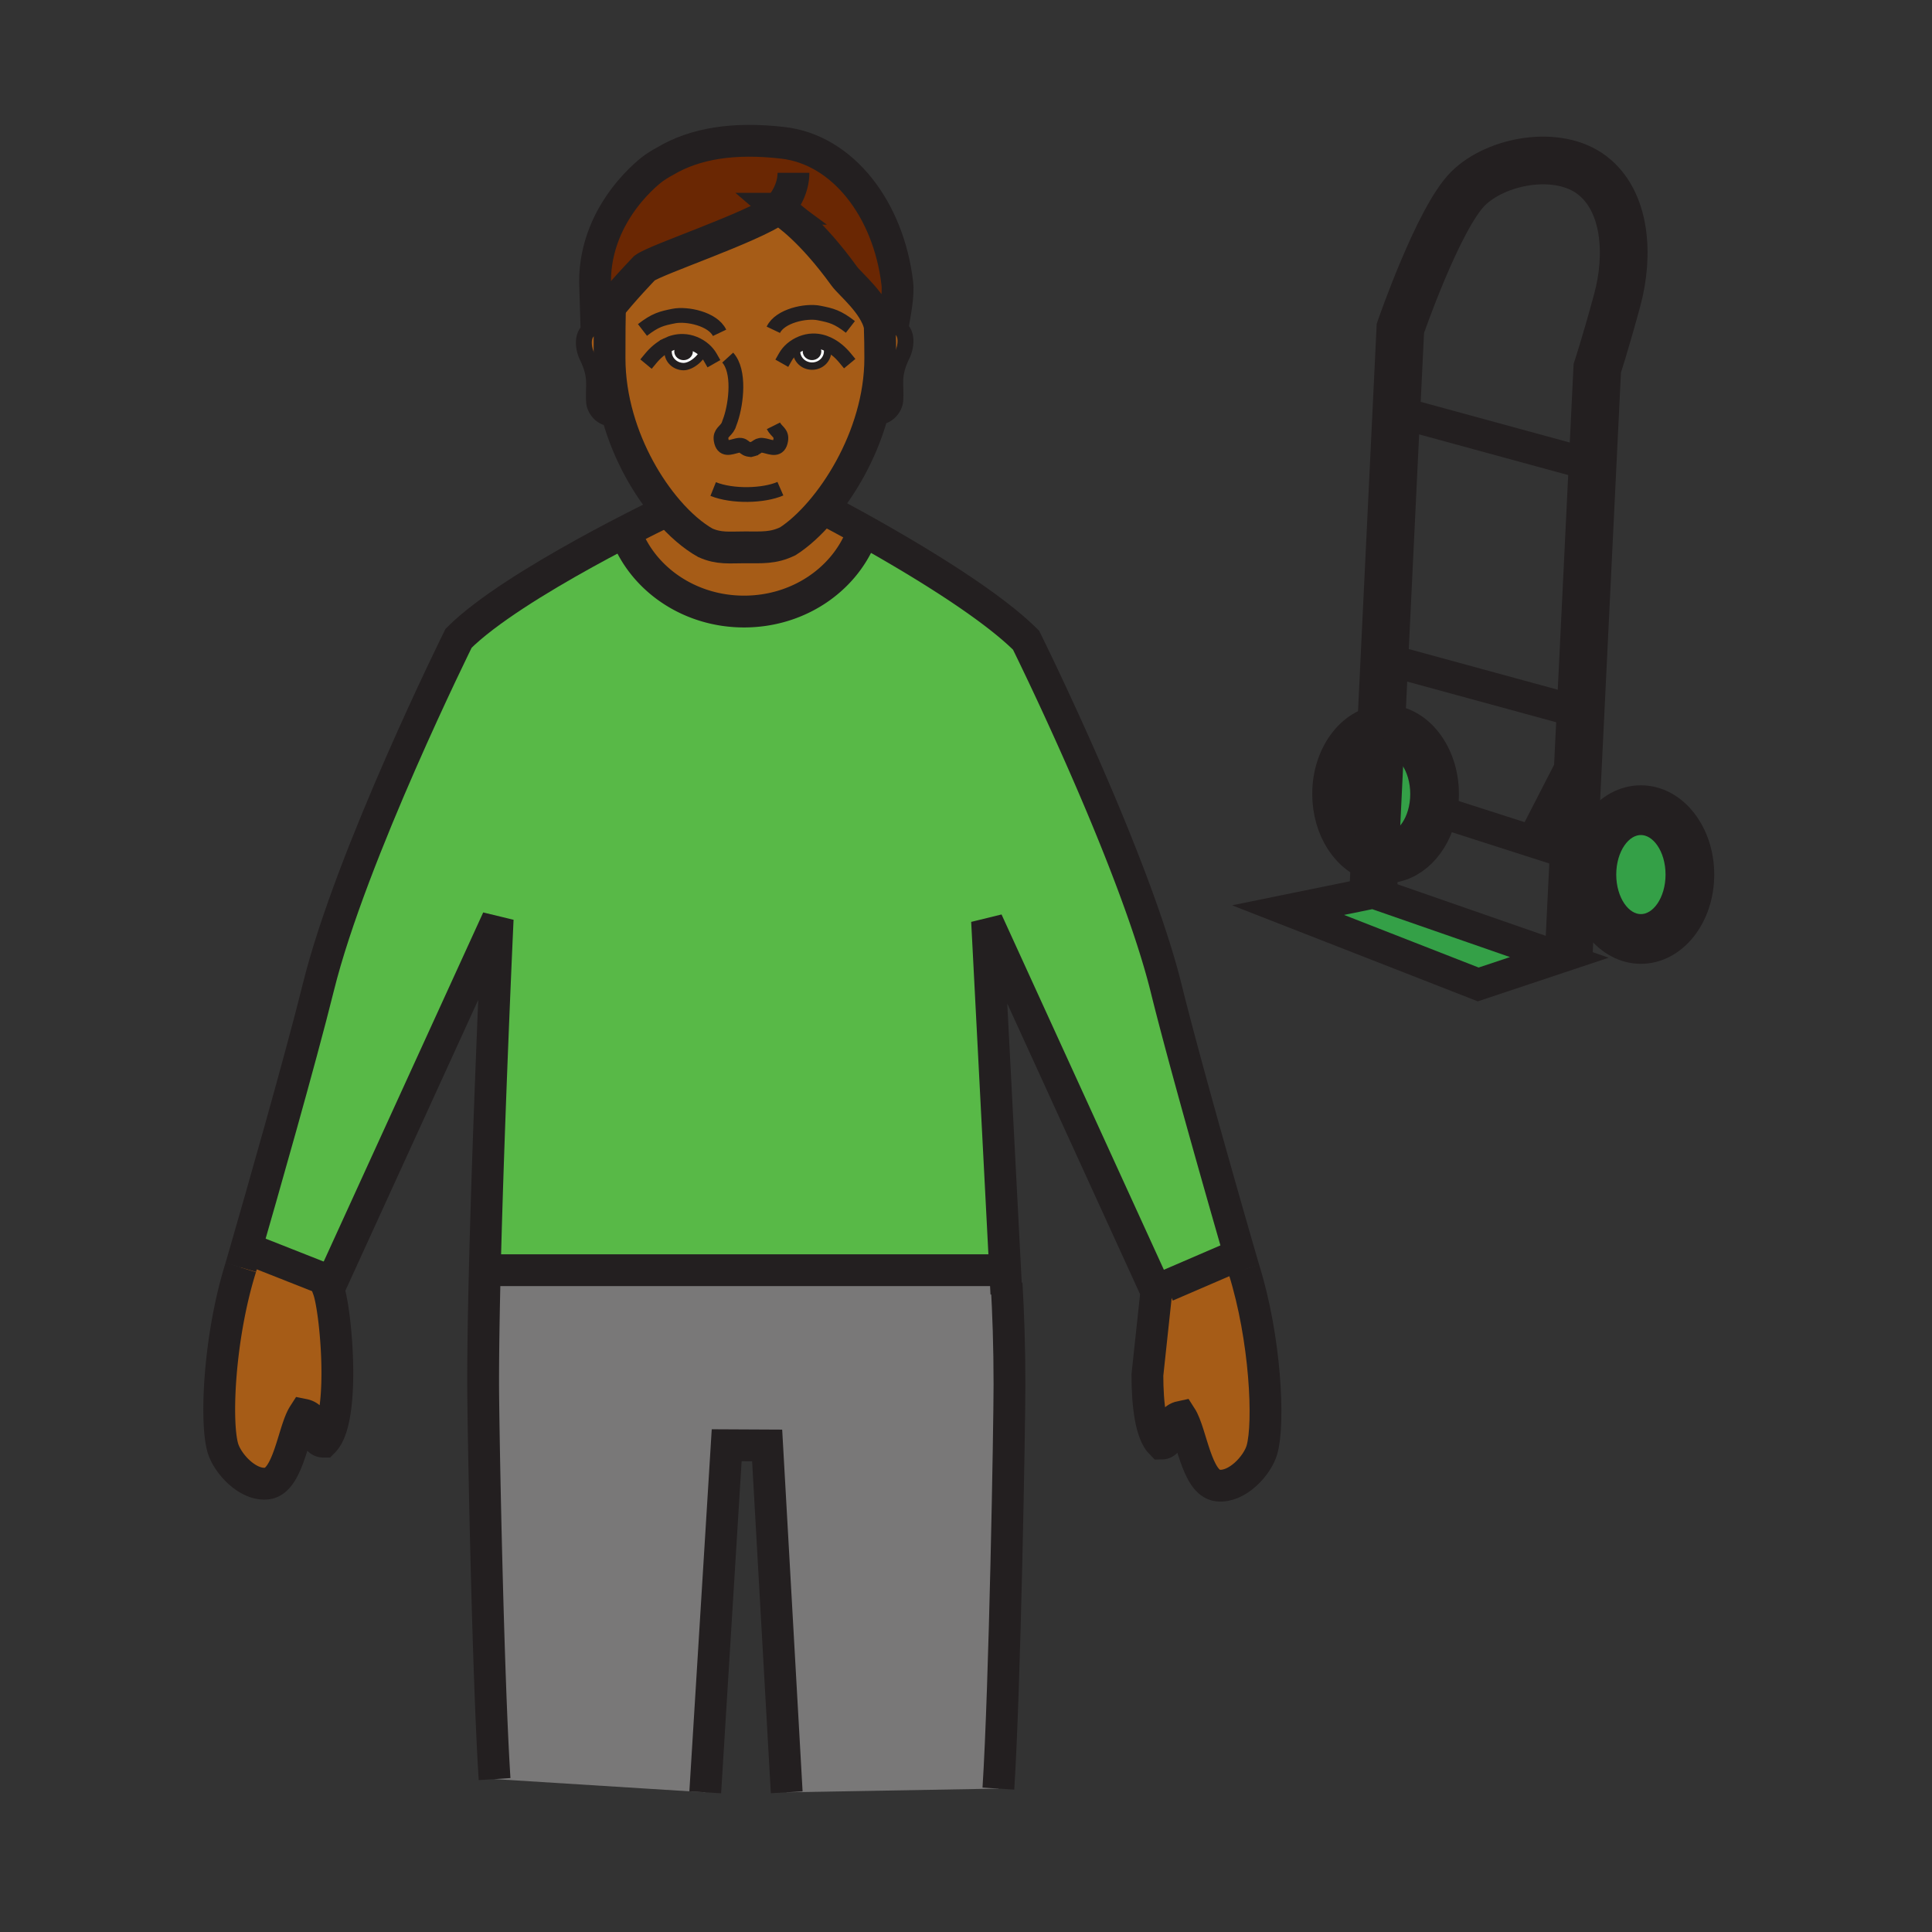 <?xml version="1.0"?><svg xmlns="http://www.w3.org/2000/svg" width="850.394" height="850.394" viewBox="0 0 850.394 850.394" overflow="visible"><rect x="0" y="0" width="850.394" height="850.394" fill="#333333" stroke="none"/><path d="M387.36 143.78l.65-.14c1.5-.55 3.19-.72 5.03-.43 7.01 1.12 6.06 8.98 4.14 12.91-4.68 9.54-2.55 13.05-3.14 20.34-.22 2.76-3.38 8.15-9.98 6.89l-.35-.1c2.36-8.21 3.75-16.85 3.75-25.64 0-4.97-.06-8.41-.23-14.4.05.19.09.38.13.57zM268.3 157.61c0 9.01 1.4 17.87 3.81 26.25l-.62.18c-6.59 1.26-9.75-4.12-9.97-6.89-.6-7.29 1.54-10.79-3.14-20.34-1.92-3.93-2.87-11.78 4.14-12.91 1.83-.29 3.52-.11 5.03.43l.79.01c-.04 5.05-.04 10.28-.04 13.27zM505.04 605.23l3.94-36.73-.16-.35 4.62-2.11 32.18-13.88 1.92 6.63c9.47 30.21 11.27 67.46 7.95 79.25-1.94 6.979-10.96 16.83-19.48 15.83-9.42-1.021-11.59-23.22-16.14-30.29-7.12 1.479-3.47 11.87-8.73 11.87-4.56-4.55-6.1-17.09-6.1-30.22z" fill="#a65c17" class="aac-skin-fill"></path><path d="M545.62 552.16l-32.18 13.88-4.62 2.11-74.35-162.73 7.95 153.5-3.229.17H217.36l-3.97-.02c1.69-68.65 5.67-154.541 5.67-154.541l-72.97 159.72L110 550l-1.71-.11c6.31-21.84 23.87-83.149 31.9-115.58 14.33-57.879 61.67-153.379 61.67-153.379 12.06-12.05 35.29-26.24 55.49-37.41 4.74-2.62 9.31-5.07 13.53-7.29l5.22.13c7.88 19.18 27.93 32.82 51.41 32.82 23.53 0 43.6-13.67 51.45-32.9l1.68-2.51c5.36 3 11.71 6.63 18.45 10.64 18.75 11.17 40.51 25.35 52.561 37.41 0 0 47.38 95.5 61.699 153.38 8.18 33.129 26.33 96.409 32.27 116.959z" fill="#58b947"></path><path d="M330.46 197.88c-.07.02-.14.03-.22.04l.58-.03c-.12 0-.24 0-.36-.01zm33.83-43.26c0-.98.07-1.44-.17-2.02l.47-1c-2.1-1.03-4.39-1.6-6.85-1.55-3.27.08-6.63 1.44-9.17 3.61l1.96.01c.01.21.08.44.08.95 0 3.61 3.07 6.53 6.85 6.53 3.76 0 6.83-2.92 6.83-6.53zm-70.42 70c-8.98-10.45-17.19-24.75-21.76-40.76-2.41-8.38-3.81-17.24-3.81-26.25 0-2.99 0-8.22.04-13.27.03-2.83.07-5.61.12-7.9h-.99c6.51-8.43 16.27-18.48 16.27-18.48 5.26-3.86 46.62-17.5 58.89-26.07.14.12.39.23.72.32 2.7 1.68 13.71 9.23 28.25 29.32 2.71 3.72 13.23 11.99 15.63 21.68.17 5.99.23 9.43.23 14.4 0 8.79-1.39 17.43-3.75 25.64-4.71 16.46-13.31 31.17-22.37 41.77-4.91 5.74-9.95 10.28-14.58 13.23-6.47 3.12-11.4 2.67-18.88 2.67-6.92 0-11.35.69-17.42-2-5.38-3.02-11.13-7.94-16.59-14.3zm16.02-70.67c-2.54-2.22-5.95-3.62-9.28-3.69-2.5-.06-4.83.54-6.96 1.58v.01l.53 1.12c-.17.5-.12.96-.12 1.85 0 3.61 3.07 6.54 6.85 6.54 3.46 0 8.19-3.97 8.98-7.41z" fill="#a65c17" class="aac-skin-fill"></path><path d="M722.25 352.66c13.97 0 25.29 14.46 25.29 32.29 0 17.84-11.32 32.29-25.29 32.29-13.95 0-25.27-14.45-25.27-32.29 0-17.83 11.32-32.29 25.27-32.29zm14.36 32.29c0-11.53-6.42-20.89-14.36-20.89-7.92 0-14.34 9.36-14.34 20.89 0 11.54 6.42 20.9 14.34 20.9 7.94 0 14.36-9.36 14.36-20.9z" fill="#231f20"></path><path d="M722.25 364.06c7.94 0 14.36 9.36 14.36 20.89 0 11.54-6.42 20.9-14.36 20.9-7.92 0-14.34-9.36-14.34-20.9 0-11.53 6.42-20.89 14.34-20.89zM686.35 421.41l-35.7 11.9-83.69-32.71 37.53-7.66z" fill="#34a047"></path><path d="M635.16 349.48c0 2.88-.3 5.68-.86 8.33-2.87 13.79-12.72 23.96-24.42 23.96-1.68 0-3.31-.21-4.899-.61l.56-11.75c1.37.63 2.83.97 4.34.97 7.93 0 14.351-9.36 14.351-20.9s-6.421-20.89-14.351-20.89c-.81 0-1.61.1-2.38.29l.56-11.61c.601-.05 1.21-.08 1.82-.08 13.959 0 25.279 14.46 25.279 32.29z" fill="#231f20"></path><path d="M609.88 328.59c7.93 0 14.351 9.35 14.351 20.89s-6.421 20.9-14.351 20.9c-1.51 0-2.97-.34-4.34-.97l1.96-40.53c.77-.19 1.57-.29 2.38-.29z" fill="#34a047"></path><path d="M608.06 317.27l-.56 11.61c-6.8 1.65-11.97 10.24-11.97 20.6 0 9.34 4.2 17.25 10.01 19.93l-.56 11.75c-11.62-2.91-20.381-15.99-20.381-31.68.001-17.05 10.351-31.01 23.461-32.21z" fill="#231f20"></path><path d="M442.74 564.99l.319-.021c.761 12.98 1.271 27.82 1.271 44.32 0 18.5-2.021 133.45-4.88 177.99l-93.17 1.63-8.61-152.68-17.81-.091-9.44 152.771-92.72-5.82c-2.94-45.58-5.04-155.8-5.04-174.63 0-13.92.28-31.04.73-49.39l3.97.02h221.83l3.229-.17.321 6.071z" fill="#797878"></path><path d="M343.35 92.21c-.42-.25-.64-.37-.64-.37-.03.02-.05.04-.08.05-12.27 8.57-53.63 22.21-58.89 26.07 0 0-9.76 10.05-16.27 18.48-2.17 2.81-3.98 5.44-4.95 7.46l-.61-19.85c0-31.66 25.84-50.04 25.84-50.04 2.98-2.03 4.99-3.06 4.99-3.06 13.18-7.84 30.23-10.6 51.97-8.07 26.26 3.06 46.4 29.21 50.24 61.76.63 5.29-.99 12.97-1.91 18.57-1.84-.29-3.53-.12-5.03.43l-.65.14c-.04-.19-.08-.38-.13-.57-2.4-9.69-12.92-17.96-15.63-21.68-14.54-20.09-25.55-27.64-28.25-29.32z" fill="#6a2703" class="aac-hair-fill"></path><path d="M380.64 233.77l-1.68 2.51c-7.85 19.23-27.92 32.9-51.45 32.9-23.48 0-43.53-13.64-51.41-32.82l-5.22-.13c11.4-5.99 20.26-10.3 22.99-11.61 5.46 6.36 11.21 11.28 16.59 14.3 6.07 2.69 10.5 2 17.42 2 7.48 0 12.41.45 18.88-2.67 4.63-2.95 9.67-7.49 14.58-13.23l3.27.06s6.46 3.35 16.03 8.69z" fill="#a65c17" class="aac-skin-fill"></path><path d="M364.59 151.6l-.47 1c.24.58.17 1.04.17 2.02 0 3.61-3.07 6.53-6.83 6.53-3.78 0-6.85-2.92-6.85-6.53 0-.51-.07-.74-.08-.95l-1.96-.01c2.54-2.17 5.9-3.53 9.17-3.61 2.46-.05 4.75.52 6.85 1.55zm-4.7 3.08c0-1.22-1.11-2.21-2.48-2.21-1.36 0-2.46.99-2.46 2.21 0 1.21 1.1 2.2 2.46 2.2 1.37 0 2.48-.99 2.48-2.2z" fill="#fff"></path><path d="M357.41 152.47c1.37 0 2.48.99 2.48 2.21 0 1.21-1.11 2.2-2.48 2.2-1.36 0-2.46-.99-2.46-2.2 0-1.22 1.1-2.21 2.46-2.21z" fill="#231f20"></path><path d="M300.61 150.26c3.33.07 6.74 1.47 9.28 3.69-.79 3.44-5.52 7.41-8.98 7.41-3.78 0-6.85-2.93-6.85-6.54 0-.89-.05-1.35.12-1.85l-.53-1.12v-.01c2.13-1.04 4.46-1.64 6.96-1.58zm2.74 4.44c0-1.23-1.1-2.21-2.46-2.21-1.37 0-2.48.98-2.48 2.21 0 1.21 1.11 2.2 2.48 2.2 1.36 0 2.46-.99 2.46-2.2z" fill="#fff"></path><path d="M300.89 152.49c1.36 0 2.46.98 2.46 2.21 0 1.21-1.1 2.2-2.46 2.2-1.37 0-2.48-.99-2.48-2.2 0-1.23 1.11-2.21 2.48-2.21z" fill="#231f20"></path><path d="M146.09 564.25l-1.53 3.35c1.8 4.931 3.93 21.21 3.93 36.69 0 13.15-1.54 25.71-6.1 30.27-5.24 0-1.61-10.409-8.76-11.859-4.53 7.06-6.69 29.25-16.11 30.29-8.5 1.01-17.53-8.88-19.48-15.83-3.32-11.82-1.54-49.04 7.94-79.28 0 0 .86-2.939 2.31-7.99L110 550l36.09 14.25z" fill="#a65c17" class="aac-skin-fill"></path><g fill="none" stroke="#231f20"><path d="M105.98 557.88s.86-2.939 2.31-7.99c6.31-21.84 23.87-83.149 31.9-115.58 14.33-57.879 61.67-153.379 61.67-153.379 12.06-12.05 35.29-26.24 55.49-37.41 4.74-2.62 9.31-5.07 13.53-7.29 11.4-5.99 20.26-10.3 22.99-11.61.58-.28.88-.42.88-.42" stroke-width="14"></path><path d="M217.7 783.09c-2.94-45.58-5.04-155.8-5.04-174.63 0-13.92.28-31.04.73-49.39 1.69-68.65 5.67-154.541 5.67-154.541l-72.97 159.72-1.53 3.35c1.8 4.931 3.93 21.21 3.93 36.69 0 13.15-1.54 25.71-6.1 30.27-5.24 0-1.61-10.409-8.76-11.859-4.53 7.06-6.69 29.25-16.11 30.29-8.5 1.01-17.53-8.88-19.48-15.83-3.32-11.82-1.54-49.04 7.94-79.28M547.54 558.79l-1.92-6.63c-5.94-20.55-24.09-83.83-32.271-116.96-14.319-57.88-61.699-153.38-61.699-153.38-12.051-12.06-33.811-26.24-52.561-37.41a812.13 812.13 0 0 0-18.45-10.64c-9.57-5.34-16.03-8.69-16.03-8.69" stroke-width="14"></path><path d="M442.97 569.45l-.229-4.46-.32-6.07-7.95-153.5 74.351 162.73.16.35-3.94 36.73c0 13.13 1.54 25.67 6.1 30.22 5.261 0 1.61-10.391 8.73-11.87 4.55 7.07 6.72 29.27 16.14 30.29 8.521 1 17.54-8.851 19.48-15.83 3.319-11.79 1.52-49.04-7.95-79.25" stroke-width="14"></path><path d="M439.45 787.28c2.859-44.54 4.88-159.49 4.88-177.99 0-16.5-.51-31.34-1.271-44.32M346.28 788.91l-8.61-152.68-17.81-.09-9.44 152.77M217.36 559.09h221.83" stroke-width="14"></path><path d="M286.42 157.76c2.02-2.44 4.45-4.56 7.23-5.91v-.01c2.13-1.04 4.46-1.64 6.96-1.58 3.33.07 6.74 1.47 9.28 3.69 1.1.97 2.04 2.09 2.74 3.32" stroke-width="6.497" stroke-linecap="square" stroke-miterlimit="10"></path><path d="M310 153c0 .31-.04.63-.11.95-.79 3.44-5.52 7.41-8.98 7.41-3.78 0-6.85-2.93-6.85-6.54 0-.89-.05-1.35.12-1.85" stroke-width="3.248" stroke-linecap="square" stroke-miterlimit="10"></path><path d="M371.94 157.56c-2.05-2.48-4.53-4.62-7.35-5.96-2.1-1.03-4.39-1.6-6.85-1.55-3.27.08-6.63 1.44-9.17 3.61-1.14.98-2.12 2.14-2.84 3.41" stroke-width="6.497" stroke-linecap="square" stroke-miterlimit="10"></path><path d="M350.53 153.67c.01.21.08.44.08.95 0 3.61 3.07 6.53 6.85 6.53 3.76 0 6.83-2.92 6.83-6.53 0-.98.07-1.44-.17-2.02" stroke-width="3.248" stroke-linecap="square" stroke-miterlimit="10"></path><path d="M267.55 144.33c-1.51-.54-3.2-.72-5.03-.43-7.01 1.13-6.06 8.98-4.14 12.91 4.68 9.55 2.54 13.05 3.14 20.34.22 2.77 3.38 8.15 9.97 6.89M388.01 143.64c1.5-.55 3.19-.72 5.03-.43 7.01 1.12 6.06 8.98 4.14 12.91-4.68 9.54-2.55 13.05-3.14 20.34-.22 2.76-3.38 8.15-9.98 6.89" stroke-width="7"></path><path d="M313.91 215.26c8.61 3.44 22.27 3.03 29.59-.16" stroke-width="6.497"></path><path d="M387.21 142.47c.01.25.01.5.02.74.17 5.99.23 9.43.23 14.4 0 8.79-1.39 17.43-3.75 25.64-4.71 16.46-13.31 31.17-22.37 41.77-4.91 5.74-9.95 10.28-14.58 13.23-6.47 3.12-11.4 2.67-18.88 2.67-6.92 0-11.35.69-17.42-2-5.38-3.02-11.13-7.94-16.59-14.3-8.98-10.45-17.19-24.75-21.76-40.76-2.41-8.38-3.81-17.24-3.81-26.25 0-2.99 0-8.22.04-13.27.03-2.83.07-5.61.12-7.9" stroke-width="14"></path><path d="M330.46 197.88c3.31-.59 2.71-2.53 6.22-1.69 3.02.73 6.22 2.24 6.97-2.48.52-3.24-1.92-3.67-3.22-6.28M330.46 197.88c.12.01.24.01.36.01l-.58.03c.08-.01.15-.02.22-.04z" stroke-width="6.497"></path><path d="M320.31 157.4c5.4 5.95 3.76 19.9 1.34 27.16l-1.02 2.84c-1.29 2.61-3.73 3.02-3.21 6.28.75 4.71 3.95 3.21 6.97 2.48 3.46-.84 2.69 1.56 6.07 1.72" stroke-width="6.497"></path><path d="M303.35 154.7c0 1.21-1.1 2.2-2.46 2.2-1.37 0-2.48-.99-2.48-2.2 0-1.23 1.11-2.21 2.48-2.21 1.36 0 2.46.98 2.46 2.21zM359.89 154.68c0 1.21-1.11 2.2-2.48 2.2-1.36 0-2.46-.99-2.46-2.2 0-1.22 1.1-2.21 2.46-2.21 1.37 0 2.48.99 2.48 2.21z" stroke-width="3.248"></path><path d="M316.72 146.5c-2.92-6.15-14.35-8.54-20.13-7.39-5.43 1.08-8.13 1.74-13.8 6.13M340.39 145.16c2.92-6.15 14.34-8.55 20.12-7.39 5.44 1.08 8.14 1.73 13.8 6.13" stroke-width="6.497"></path><path d="M393.04 143.21c.92-5.6 2.54-13.28 1.91-18.57-3.84-32.55-23.98-58.7-50.24-61.76-21.74-2.53-38.79.23-51.97 8.07 0 0-2.01 1.03-4.99 3.06 0 0-25.84 18.38-25.84 50.04l.61 19.85c.97-2.02 2.78-4.65 4.95-7.46 6.51-8.43 16.27-18.48 16.27-18.48 5.26-3.86 46.62-17.5 58.89-26.07.03-.01.05-.03.08-.05 0 0 .22.12.64.37 2.7 1.68 13.71 9.23 28.25 29.32 2.71 3.72 13.23 11.99 15.63 21.68.05.19.09.38.13.57.18.84.3 1.68.34 2.53" stroke-width="14"></path><path d="M347.49 92.75c-.61.01-2.89-.17-4.14-.54-.33-.09-.58-.2-.72-.32a.305.305 0 0 1-.1-.13c3.75-3.66 6.72-9.63 6.72-15.69M110 550l36.09 14.25 2.1.83M546 552l-.38.16-32.18 13.88M378.96 236.28c-7.85 19.23-27.92 32.9-51.45 32.9-23.48 0-43.53-13.64-51.41-32.82" stroke-width="14"></path><path d="M604.49 391.24l.49-10.08.56-11.75 1.96-40.53.56-11.61 1.311-27.25 5.25-108.81 1.77-36.67s16.66-48.38 29.73-61.46c12.47-12.47 39.6-17.51 54.67-5.95 14.97 11.48 16.43 35.12 11.05 54.95-5.38 19.82-8.78 30.02-8.78 30.02l-2.069 42.53L695.72 313l-.819 16.72-2.261 46.44-2.12 43.62" stroke-width="21"></path><path stroke-width="14" d="M614.38 181.14l.24.07 85.73 23.39M607.15 289.41l2.22.61 83.75 22.85M747.54 384.95c0 17.84-11.32 32.29-25.29 32.29-13.95 0-25.27-14.45-25.27-32.29 0-17.83 11.319-32.29 25.27-32.29 13.97 0 25.29 14.46 25.29 32.29z"></path><path d="M736.61 384.95c0 11.54-6.42 20.9-14.36 20.9-7.92 0-14.34-9.36-14.34-20.9 0-11.53 6.42-20.89 14.34-20.89 7.94 0 14.36 9.36 14.36 20.89z" stroke-width="7"></path><path d="M608.06 317.27c.601-.05 1.21-.08 1.82-.08 13.96 0 25.28 14.46 25.28 32.29 0 2.88-.3 5.68-.86 8.33-2.87 13.79-12.72 23.96-24.42 23.96-1.68 0-3.31-.21-4.899-.61-11.62-2.91-20.381-15.99-20.381-31.68 0-17.05 10.35-31.01 23.46-32.21z" stroke-width="14"></path><path d="M607.5 328.88c.77-.19 1.57-.29 2.38-.29 7.93 0 14.351 9.35 14.351 20.89s-6.421 20.9-14.351 20.9c-1.51 0-2.97-.34-4.34-.97-5.81-2.68-10.01-10.59-10.01-19.93 0-10.36 5.17-18.95 11.97-20.6z" stroke-width="7"></path><path stroke-width="14" d="M604.49 392.94l81.86 28.47-35.7 11.9-83.69-32.71zM638.08 358.65l36.02 11.56 18.54 5.95 2.2.7"></path><path stroke-width="12.993" d="M674.1 370.21l20.8-40.49"></path></g><path fill="none" d="M0 0h850.394v850.394H0z"></path></svg>
